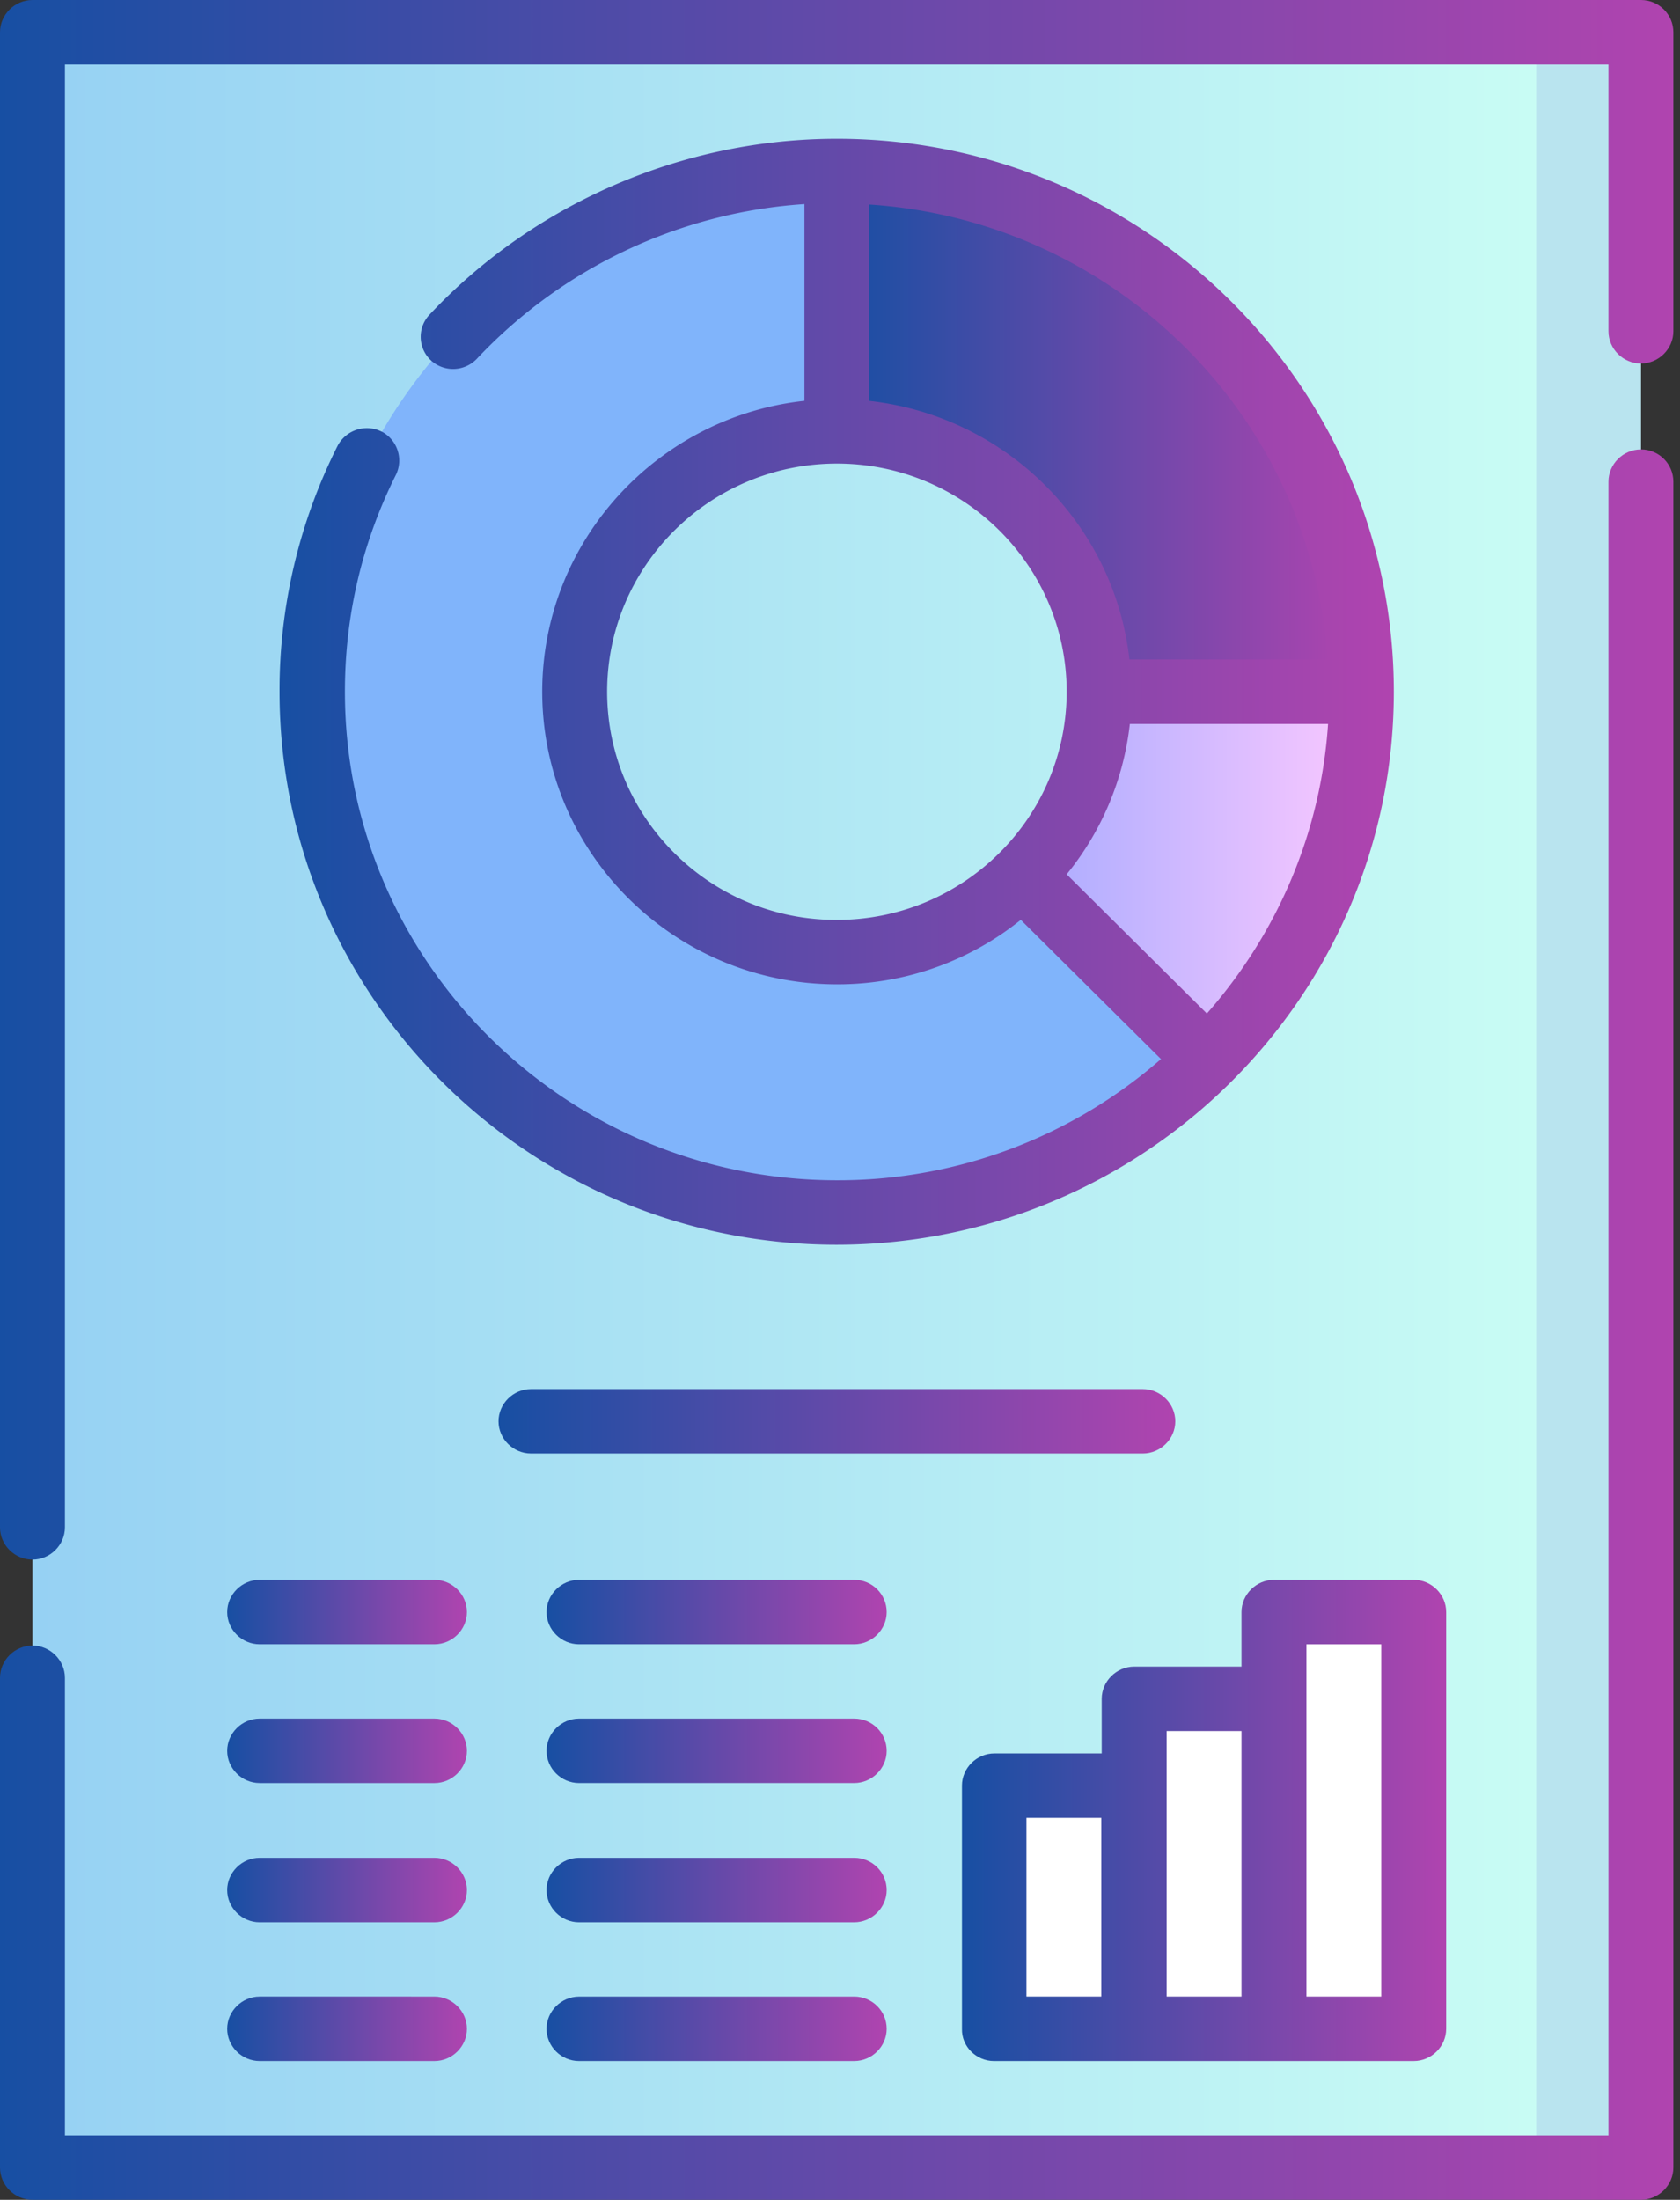 <svg width="55" height="72" fill="none" xmlns="http://www.w3.org/2000/svg"><rect width="100%" height="100%" fill="#333333" stroke="none"/><g clip-path="url(#clip0)"><path d="M1.063 1.055H53.72v69.89H1.063V1.055z" fill="url(#paint0_linear)"/><path d="M50.292 1.055h3.428v69.89h-3.428V1.055z" fill="#B9E4EF"/><path d="M27.398 5.597v8.522c4.746 0 8.585 3.81 8.585 8.521h8.585c0-9.407-7.692-17.043-17.17-17.043z" fill="url(#paint1_linear)"/><path d="M35.983 22.64a8.483 8.483 0 01-2.521 6.033l6.077 6.033c3.103-3.08 5.03-7.34 5.03-12.051l-8.586-.014z" fill="url(#paint2_linear)"/><path d="M33.462 28.673a8.585 8.585 0 01-6.078 2.504c-4.746 0-8.585-3.811-8.585-8.522s3.84-8.522 8.585-8.522V5.597c-9.477 0-17.17 7.636-17.17 17.044 0 9.407 7.693 17.043 17.17 17.043a17.18 17.18 0 0012.141-4.992l-6.063-6.019z" fill="#80B4FB"/><path d="M37.13 66.403h-4.575v-7.96h4.576v7.96z" fill="#fff"/><path d="M41.707 66.403H37.13v-10.8h4.576v10.8zm4.576 0h-4.576v-13.64h4.576v13.64z" fill="#fff"/><path d="M38.477 46.519c0-.577-.482-1.055-1.063-1.055H17.382c-.58 0-1.062.478-1.062 1.055 0 .576.482 1.054 1.063 1.054h20.031c.581 0 1.063-.478 1.063-1.054z" fill="url(#paint3_linear)"/><path d="M8.5 58.36h5.723c.581 0 1.063-.479 1.063-1.055 0-.577-.482-1.055-1.063-1.055H8.5c-.58 0-1.062.478-1.062 1.055 0 .576.481 1.054 1.062 1.054z" fill="url(#paint4_linear)"/><path d="M27.965 56.25h-9.01c-.58 0-1.063.478-1.063 1.055 0 .576.482 1.054 1.063 1.054h9.01c.58 0 1.063-.478 1.063-1.054 0-.577-.468-1.055-1.063-1.055z" fill="url(#paint5_linear)"/><path d="M27.965 51.708h-9.01c-.58 0-1.063.478-1.063 1.055 0 .576.482 1.054 1.063 1.054h9.01c.58 0 1.063-.478 1.063-1.054 0-.577-.468-1.055-1.063-1.055z" fill="url(#paint6_linear)"/><path d="M7.438 52.763c0 .576.481 1.054 1.062 1.054h5.723c.581 0 1.063-.478 1.063-1.054 0-.577-.482-1.055-1.063-1.055H8.5c-.58 0-1.062.478-1.062 1.055z" fill="url(#paint7_linear)"/><path d="M27.965 60.806h-9.01c-.58 0-1.063.478-1.063 1.055s.482 1.055 1.063 1.055h9.01c.58 0 1.063-.478 1.063-1.055s-.468-1.055-1.063-1.055z" fill="url(#paint8_linear)"/><path d="M8.5 62.916h5.723c.581 0 1.063-.478 1.063-1.055s-.482-1.055-1.063-1.055H8.5c-.58 0-1.062.478-1.062 1.055s.481 1.055 1.062 1.055z" fill="url(#paint9_linear)"/><path d="M8.5 67.458h5.723c.581 0 1.063-.478 1.063-1.055 0-.576-.482-1.055-1.063-1.055H8.5c-.58 0-1.062.479-1.062 1.055 0 .577.481 1.055 1.062 1.055z" fill="url(#paint10_linear)"/><path d="M27.965 65.349h-9.01c-.58 0-1.063.478-1.063 1.054 0 .577.482 1.055 1.063 1.055h9.01c.58 0 1.063-.478 1.063-1.055 0-.576-.468-1.055-1.063-1.055z" fill="url(#paint11_linear)"/><path d="M53.72 0H1.063C.482 0 0 .478 0 1.055v48.937c0 .577.482 1.055 1.063 1.055.58 0 1.062-.478 1.062-1.055V2.11h50.533v8.733c0 .577.481 1.055 1.062 1.055.58 0 1.063-.478 1.063-1.055V1.055C54.783.478 54.315 0 53.72 0z" fill="url(#paint12_linear)"/><path d="M53.72 14.71c-.58 0-1.062.478-1.062 1.054v54.127H2.125V54.914c0-.576-.482-1.055-1.063-1.055-.58 0-1.062.479-1.062 1.055v16.031C0 71.522.482 72 1.063 72H53.72c.58 0 1.063-.478 1.063-1.055v-55.18c0-.577-.468-1.056-1.063-1.056z" fill="url(#paint13_linear)"/><path d="M12.48 14.119a1.084 1.084 0 00-1.43.478 17.782 17.782 0 00-1.898 8.043c0 9.985 8.174 18.099 18.232 18.099 10.059 0 18.247-8.114 18.247-18.098 0-9.985-8.174-18.099-18.233-18.099-5.043 0-9.916 2.11-13.345 5.766a1.056 1.056 0 00.057 1.49 1.075 1.075 0 001.502-.056A16.196 16.196 0 0126.336 6.68v6.44c-4.817.52-8.585 4.599-8.585 9.52 0 5.288 4.335 9.577 9.647 9.577a9.567 9.567 0 006.021-2.11l4.59 4.557A16.064 16.064 0 0127.4 38.63c-8.883 0-16.108-7.172-16.108-15.99 0-2.503.566-4.893 1.671-7.101a1.069 1.069 0 00-.481-1.42zm24.51 9.576h6.488c-.241 3.614-1.7 6.905-3.967 9.478l-4.59-4.556a9.446 9.446 0 002.068-4.922zm6.473-2.11h-6.488c-.496-4.443-4.052-7.973-8.528-8.465V6.694c8.046.52 14.492 6.918 15.016 14.892zM19.876 22.64c0-4.12 3.371-7.467 7.522-7.467s7.523 3.347 7.523 7.467c0 4.12-3.372 7.468-7.523 7.468-4.15.014-7.522-3.347-7.522-7.468z" fill="url(#paint14_linear)"/><path d="M32.54 67.458h13.743c.58 0 1.062-.478 1.062-1.055v-13.64c0-.577-.482-1.055-1.062-1.055h-4.576c-.581 0-1.063.478-1.063 1.055v1.785h-3.513c-.58 0-1.063.479-1.063 1.055v1.786h-3.513c-.58 0-1.062.478-1.062 1.055v7.96c-.015.576.467 1.054 1.048 1.054zm10.23-13.64h2.45v11.53h-2.45v-11.53zm-4.577 2.84h2.451v8.69h-2.45v-8.69zm-4.59 2.84h2.451v5.85h-2.45v-5.85z" fill="url(#paint15_linear)"/></g><defs><linearGradient id="paint0_linear" x1="1.063" y1="36" x2="53.726" y2="36" gradientUnits="userSpaceOnUse"><stop offset="0" stop-color="#96D1F3"/><stop offset="1" stop-color="#CCFFF4"/></linearGradient><linearGradient id="paint1_linear" x1="27.394" y1="14.124" x2="44.567" y2="14.124" gradientUnits="userSpaceOnUse"><stop offset="0" stop-color="#174FA3"/><stop offset="1" stop-color="#B044AF"/></linearGradient><linearGradient id="paint2_linear" x1="33.466" y1="28.674" x2="44.567" y2="28.674" gradientUnits="userSpaceOnUse"><stop offset="0" stop-color="#A8ABFF"/><stop offset="1" stop-color="#FAC8FF"/></linearGradient><linearGradient id="paint3_linear" x1="16.314" y1="46.512" x2="38.474" y2="46.512" gradientUnits="userSpaceOnUse"><stop offset="0" stop-color="#174FA3"/><stop offset="1" stop-color="#B044AF"/></linearGradient><linearGradient id="paint4_linear" x1="7.442" y1="57.308" x2="15.291" y2="57.308" gradientUnits="userSpaceOnUse"><stop offset="0" stop-color="#174FA3"/><stop offset="1" stop-color="#B044AF"/></linearGradient><linearGradient id="paint5_linear" x1="17.888" y1="57.308" x2="29.029" y2="57.308" gradientUnits="userSpaceOnUse"><stop offset="0" stop-color="#174FA3"/><stop offset="1" stop-color="#B044AF"/></linearGradient><linearGradient id="paint6_linear" x1="17.888" y1="52.762" x2="29.029" y2="52.762" gradientUnits="userSpaceOnUse"><stop offset="0" stop-color="#174FA3"/><stop offset="1" stop-color="#B044AF"/></linearGradient><linearGradient id="paint7_linear" x1="7.442" y1="52.762" x2="15.291" y2="52.762" gradientUnits="userSpaceOnUse"><stop offset="0" stop-color="#174FA3"/><stop offset="1" stop-color="#B044AF"/></linearGradient><linearGradient id="paint8_linear" x1="17.888" y1="61.854" x2="29.029" y2="61.854" gradientUnits="userSpaceOnUse"><stop offset="0" stop-color="#174FA3"/><stop offset="1" stop-color="#B044AF"/></linearGradient><linearGradient id="paint9_linear" x1="7.442" y1="61.854" x2="15.291" y2="61.854" gradientUnits="userSpaceOnUse"><stop offset="0" stop-color="#174FA3"/><stop offset="1" stop-color="#B044AF"/></linearGradient><linearGradient id="paint10_linear" x1="7.442" y1="66.4" x2="15.291" y2="66.4" gradientUnits="userSpaceOnUse"><stop offset="0" stop-color="#174FA3"/><stop offset="1" stop-color="#B044AF"/></linearGradient><linearGradient id="paint11_linear" x1="17.888" y1="66.4" x2="29.029" y2="66.4" gradientUnits="userSpaceOnUse"><stop offset="0" stop-color="#174FA3"/><stop offset="1" stop-color="#B044AF"/></linearGradient><linearGradient id="paint12_linear" x1="0" y1="25.523" x2="54.788" y2="25.523" gradientUnits="userSpaceOnUse"><stop offset="0" stop-color="#174FA3"/><stop offset="1" stop-color="#B044AF"/></linearGradient><linearGradient id="paint13_linear" x1="0" y1="43.357" x2="54.788" y2="43.357" gradientUnits="userSpaceOnUse"><stop offset="0" stop-color="#174FA3"/><stop offset="1" stop-color="#B044AF"/></linearGradient><linearGradient id="paint14_linear" x1="9.159" y1="22.647" x2="45.63" y2="22.647" gradientUnits="userSpaceOnUse"><stop offset="0" stop-color="#174FA3"/><stop offset="1" stop-color="#B044AF"/></linearGradient><linearGradient id="paint15_linear" x1="31.484" y1="59.581" x2="47.347" y2="59.581" gradientUnits="userSpaceOnUse"><stop offset="0" stop-color="#174FA3"/><stop offset="1" stop-color="#B044AF"/></linearGradient><clipPath id="clip0"><path fill="#fff" d="M0 0h54.783v72H0z"/></clipPath></defs></svg>